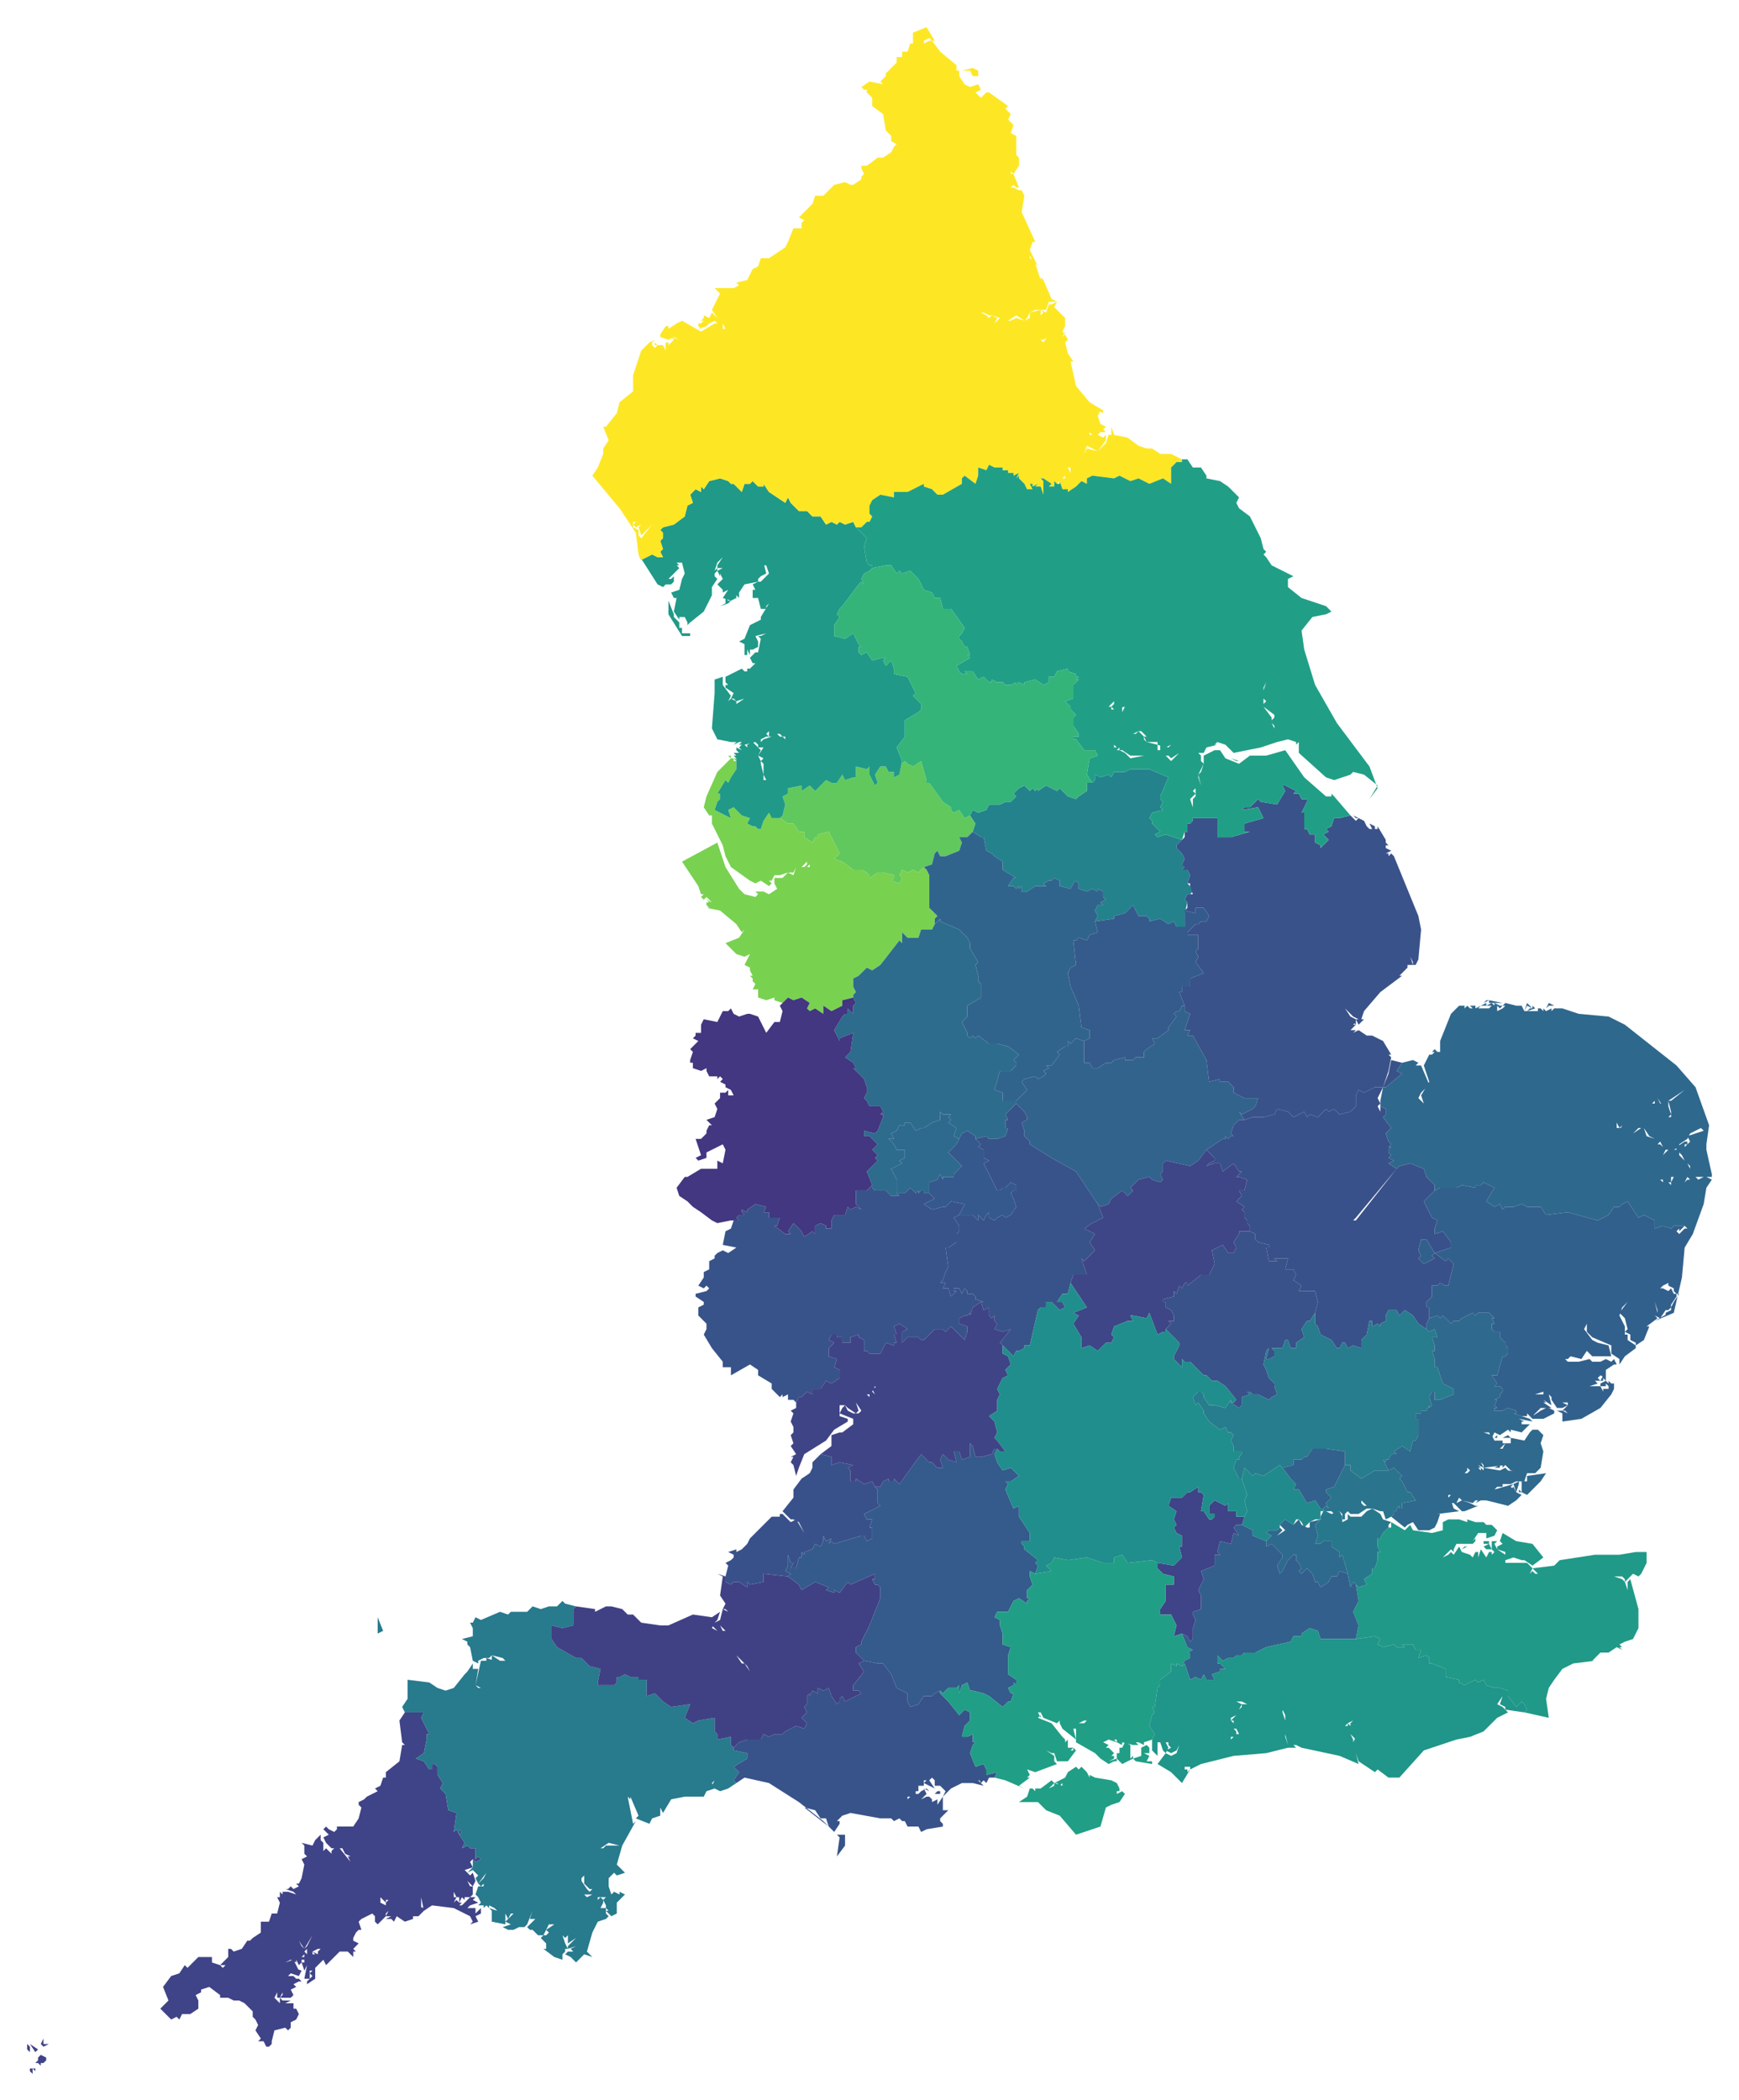 <svg width="640" height="772.61" viewBox="0 0 640 772.61" xmlns="http://www.w3.org/2000/svg" preserveAspectRatio="xMinYMin meet" overflow="visible" data="1st dose 60-64">
	<style>
	#layer-0 path {fill-opacity:1;shape-rendering:crispedges;}
	</style>
	<g id="layer-0">
		<path d="M 333 280L 332 281 332 280 331 285 329 286 329 284 327 284 326 282 324 282 322 285 323 288 322 289 320 285 320 282 319 283 315 282 315 283 315 286 314 286 311 287 310 285 308 288 306 288 304 287 300 291 298 289 295 291 295 289 290 290 290 292 288 293 289 296 288 300 287 301 290 303 292 303 294 306 296 306 296 308 299 310 300 308 301 308 301 307 305 306 306 308 309 314 307 316 310 317 314 320 317 320 319 321 320 322 320 323 323 321 325 321 329 322 329 323 328 324 331 325 332 323 331 322 332 320 334 321 336 320 338 321 340 319 341 320 340 319 343 318 344 314 345 313 346 315 348 315 353 313 354 310 353 308 356 308 358 306 359 303 357 300 355 301 353 298 351 299 350 298 350 297 347 295 342 288 341 288 341 287 339 280 336 282 334 281 333 280" fill="rgb(97,200,94)" data-1st-dose-60-64="145420" data-stp20nm="Greater Manchester Health and Social Care Partnership"></path>
		<path d="M 270 280L 270 279 270 279 269 279 269 278 268 278 269 279 264 284 260 293 259 297 261 300 261 300 262 300 262 300 262 303 264 307 266 311 267 315 269 319 276 324 278 325 280 324 283 326 284 325 283 324 284 324 285 322 285 322 287 322 290 321 292 321 293 319 295 319 297 317 297 319 297 319 298 318 299 318 298 318 298 319 297 319 297 319 297 319 297 319 297 318 296 319 293 319 292 322 290 321 288 323 285 323 285 325 286 327 283 329 281 328 278 328 279 329 278 330 278 330 274 329 275 330 272 327 267 319 264 310 251 317 253 320 257 326 257 326 258 327 259 328 260 329 259 328 257 326 257 326 258 329 258 329 258 329 259 329 258 330 259 331 260 330 260 330 262 332 260 331 261 332 260 332 260 333 259 332 261 334 260 334 265 335 271 340 273 343 274 342 274 343 275 343 274 343 274 343 274 342 272 345 267 347 271 351 274 352 276 351 274 355 276 356 276 357 277 359 276 359 277 360 277 361 278 362 277 364 279 364 279 367 282 368 285 367 285 368 288 369 290 367 292 368 295 367 298 369 297 371 298 372 300 371 303 373 303 370 306 372 310 370 310 368 314 367 314 366 315 365 314 363 314 360 316 359 319 356 321 357 324 355 324 355 331 346 332 347 332 343 334 345 338 345 339 342 343 342 344 340 344 338 345 337 342 334 342 322 341 320 340 319 338 321 336 320 334 321 332 320 331 322 332 323 331 325 328 324 329 323 329 322 325 321 323 321 320 323 320 322 319 321 317 320 314 320 310 317 307 316 309 314 306 308 305 306 301 307 301 308 300 308 299 310 296 308 296 306 294 306 292 303 290 303 287 301 284 301 283 299 281 302 280 305 279 305 278 304 277 304 275 303 276 301 273 300 270 297 268 298 269 301 269 301 267 300 263 298 264 295 265 294 265 292 264 292 267 287 268 288 269 286 271 283 271 280 271 280 271 279 270 279 271 280 270 280M 270 278L 270 278 271 279 270 278" fill="rgb(121,209,80)" data-1st-dose-60-64="153791" data-stp20nm="Cheshire and Merseyside"></path>
		<path d="M 420 285L 420 283 416 283 414 284 410 284 409 286 408 285 405 286 403 285 403 287 402 288 402 288 400 288 400 291 397 293 396 294 393 293 390 290 389 291 385 289 382 291 382 290 381 291 380 290 379 291 377 289 375 290 374 291 373 292 374 293 372 295 370 295 368 296 364 296 363 298 360 299 358 298 357 300 359 303 358 306 361 308 362 308 363 313 365 314 366 315 369 317 369 320 374 323 373 323 371 326 373 326 374 327 375 326 375 327 376 326 376 328 378 328 381 326 384 326 385 326 384 325 386 324 387 324 388 323 390 324 390 326 394 327 395 325 396 324 397 325 397 327 400 328 402 327 404 328 404 327 406 328 406 330 407 331 405 332 406 333 404 333 403 335 404 337 403 339 410 338 410 337 414 336 417 333 419 337 422 337 423 338 423 339 427 338 430 340 432 339 433 341 436 341 436 342 436 336 437 332 436 331 437 329 437 329 438 329 438 329 439 328 438 326 437 325 438 322 437 320 435 320 435 320 436 319 436 318 435 318 436 316 435 314 433 312 433 311 435 309 429 307 426 308 425 307 427 306 424 303 424 302 423 301 424 299 428 298 427 297 428 295 427 294 427 293 430 286 423 283 420 283 420 285 420 288 420 288 417 290 413 291 413 292 413 294 412 296 413 294 413 293 413 291 413 291 413 291 417 290 420 288 420 285M 436 318L 436 318 436 319 436 318" fill="rgb(36,130,141)" data-1st-dose-60-64="85791" data-stp20nm="South Yorkshire and Bassetlaw"></path>
		<path d="M 356 345L 353 342 346 339 346 338 344 340 343 342 339 342 338 345 334 345 332 343 332 347 331 346 324 355 324 355 321 357 319 356 316 359 314 360 314 363 315 365 314 366 314 367 315 369 314 370 314 373 312 371 312 373 311 373 310 374 307 379 309 383 309 382 314 380 313 387 311 389 314 391 315 393 314 393 318 397 319 400 319 401 319 402 318 404 319 405 320 407 324 407 325 409 324 410 325 410 325 411 323 416 322 417 318 416 318 418 320 418 323 421 321 423 323 425 322 426 323 427 321 429 319 431 321 436 321 437 322 438 326 438 328 440 331 440 330 439 330 436 330 434 328 430 332 428 331 427 333 426 333 423 330 423 329 421 327 419 329 419 328 417 330 416 331 414 333 414 333 413 335 413 337 416 339 415 341 415 340 415 343 413 346 412 346 409 347 410 348 410 350 410 349 411 350 412 349 413 352 415 351 418 353 419 354 417 356 416 359 418 359 419 363 418 364 419 367 419 370 418 371 415 370 415 370 412 371 412 370 410 374 406 374 405 369 405 369 402 366 401 368 394 373 394 372 394 374 392 374 391 373 390 375 388 371 385 367 384 366 384 366 384 364 384 360 381 359 382 358 381 357 382 356 381 356 380 354 376 356 374 356 370 361 367 361 362 360 361 360 359 359 355 360 354 357 349 357 347 356 345" fill="rgb(45,108,141)" data-1st-dose-60-64="68574" data-stp20nm="Staffordshire and Stoke on Trent"></path>
		<path d="M 314 370L 315 369 314 367 310 368 310 370 306 372 303 370 303 373 300 371 298 372 297 371 298 369 295 367 292 368 290 367 288 369 287 370 288 372 287 376 285 376 282 380 279 374 276 373 275 373 272 374 270 373 269 371 268 372 266 372 264 376 259 375 258 377 258 380 256 380 256 381 255 382 257 383 254 386 255 387 254 390 254 391 255 391 255 393 258 394 260 393 260 394 261 396 263 396 263 396 264 396 264 397 265 396 266 397 265 398 267 399 267 400 269 401 270 403 268 403 268 401 267 402 265 402 265 404 263 406 264 408 263 411 260 412 262 414 261 414 260 416 260 417 258 419 256 419 258 425 256 426 257 427 260 426 260 424 266 421 267 423 266 428 264 427 264 430 258 430 253 433 252 433 249 437 250 440 253 442 255 444 258 446 262 449 264 450 269 449 270 449 272 449 271 448 272 447 274 447 273 446 273 445 275 446 275 445 278 443 282 444 281 446 283 446 283 448 287 448 286 451 285 451 289 454 291 454 290 453 292 450 295 453 296 455 299 453 300 454 300 451 302 450 304 451 304 452 306 452 306 449 307 447 311 447 312 444 313 445 315 444 317 445 315 443 315 438 319 438 321 436 319 431 321 429 323 427 322 426 323 425 321 423 323 421 320 418 318 418 318 416 322 417 323 416 325 411 325 410 324 410 325 409 324 407 320 407 319 405 318 404 319 402 319 401 319 400 318 397 314 393 315 393 314 391 311 389 313 387 314 380 309 382 309 383 307 379 310 374 311 373 312 373 312 371 314 373 314 370" fill="rgb(66,55,128)" data-1st-dose-60-64="31641" data-stp20nm="Shropshire and Telford and Wrekin"></path>
		<path d="M 358 306L 356 308 353 308 354 310 353 313 348 315 346 315 345 313 344 314 343 318 340 319 341 320 342 322 342 334 345 337 344 338 344 340 346 338 346 339 353 342 356 345 357 347 357 349 360 354 359 355 360 359 360 361 361 362 361 367 356 370 356 374 354 376 356 380 356 381 357 382 358 381 359 382 360 381 364 384 366 384 366 384 367 384 371 385 375 388 373 390 374 391 374 392 372 394 373 394 368 394 366 401 369 402 369 405 374 405 377 402 378 401 376 398 377 397 381 396 382 397 384 396 385 395 384 394 386 393 385 392 387 392 390 388 389 387 392 385 393 385 393 383 394 384 396 382 399 383 401 382 401 380 401 379 398 378 397 370 394 363 393 358 394 356 396 355 395 346 396 346 397 345 400 346 401 344 404 343 403 339 404 337 403 335 404 333 406 333 405 332 407 331 406 330 406 328 404 327 404 328 402 327 400 328 397 327 397 325 396 324 395 325 394 327 390 326 390 324 388 323 387 324 386 324 384 325 385 326 384 326 381 326 378 328 376 328 376 326 375 327 375 326 374 327 373 326 371 326 373 323 374 323 369 320 369 317 366 315 365 314 363 313 362 308 361 308 358 306" fill="rgb(49,100,141)" data-1st-dose-60-64="62238" data-stp20nm="Joined Up Care Derbyshire"></path>
		<path d="M 520 354L 520 355 520 354 520 355 521 355 522 353 523 342 522 337 513 315 512 314 511 314 512 314 511 315 511 314 512 314 510 314 512 313 510 312 510 311 511 311 510 310 510 309 507 304 507 305 506 305 506 304 504 303 505 305 504 304 505 305 504 305 504 305 503 304 503 304 503 304 502 304 503 304 502 302 502 301 502 302 498 300 499 301 500 301 500 302 500 301 499 302 499 301 499 302 497 300 493 301 492 301 491 301 490 304 488 305 489 306 487 307 489 309 486 312 486 311 484 310 484 307 482 307 481 305 480 305 480 302 480 299 479 299 481 295 481 294 479 294 478 292 476 292 477 291 473 289 472 289 473 291 470 296 464 295 463 294 460 297 458 297 457 298 463 297 464 299 465 301 458 303 458 306 460 306 453 308 448 308 448 301 439 301 439 302 438 303 437 303 437 306 436 306 436 308 433 311 433 312 435 314 436 316 435 318 436 319 435 320 435 320 436 320 437 320 438 322 437 325 438 325 438 326 438 326 439 329 438 329 437 329 436 331 437 332 437 334 437 334 436 335 440 336 440 334 443 334 445 337 444 339 442 339 441 340 440 340 437 343 437 344 441 344 441 349 440 350 441 352 440 354 443 358 438 360 438 363 435 363 435 365 434 365 436 370 436 372 438 373 436 379 438 379 437 381 439 381 444 390 445 398 449 397 449 398 452 398 454 400 454 402 458 404 463 404 462 407 461 408 457 410 456 409 458 412 461 411 465 411 469 410 470 408 474 409 476 411 480 409 481 411 482 410 485 411 488 408 489 409 491 408 493 410 497 409 499 407 499 403 500 401 502 402 506 400 509 400 511 394 512 389 511 388 512 388 509 383 507 382 506 383 507 382 505 381 503 381 500 379 498 380 499 379 498 379 497 380 489 385 485 392 489 385 497 380 498 379 498 379 497 379 499 377 498 377 499 376 498 376 499 377 499 375 500 377 502 375 499 375 497 374 495 371 494 371 493 369 494 371 495 371 498 374 500 375 501 375 502 372 508 365 516 359 515 359 517 357 516 357 517 357 518 356 517 356 517 356 517 356 517 356 517 356 518 356 517 355 518 356 518 355 518 355 519 355 518 355 520 355 520 355 519 352 520 354 520 354M 516 395L 514 394 516 391 512 390 511 395 509 400 510 400 516 395" fill="rgb(57,82,138)" data-1st-dose-60-64="49365" data-stp20nm="Lincolnshire"></path>
		<path d="M 436 335L 436 341 435 344 436 344 435 344 436 342 436 341 433 341 432 339 430 340 427 338 423 339 423 338 422 337 419 337 417 333 414 336 410 337 410 338 403 339 404 343 401 344 400 346 397 345 396 346 395 346 396 355 394 356 393 358 394 363 397 370 398 378 401 379 401 380 401 382 399 383 399 389 399 391 401 391 402 393 404 393 407 391 409 391 410 390 414 389 414 390 417 390 418 389 421 389 421 387 422 386 425 384 424 382 426 382 430 379 430 378 433 374 432 373 433 372 434 372 435 370 436 370 434 365 435 365 435 363 438 363 438 360 443 358 440 354 441 352 440 350 441 349 441 344 437 344 437 343 440 340 441 340 442 339 444 339 445 337 443 334 440 334 440 336 436 335" fill="rgb(53,91,140)" data-1st-dose-60-64="55596" data-stp20nm="Nottingham and Nottinghamshire Health and Care"></path>
		<path d="M 436 372L 436 370 435 370 434 372 433 372 432 373 433 374 430 378 430 379 426 382 424 382 425 384 422 386 421 387 421 389 418 389 417 390 414 390 414 389 410 390 409 391 407 391 404 393 402 393 401 391 399 391 399 389 399 383 396 382 394 384 393 383 393 385 392 385 389 387 390 388 387 392 385 392 386 393 384 394 385 395 384 396 382 397 381 396 377 397 376 398 378 401 377 402 374 405 374 406 377 409 378 411 378 412 376 413 377 416 377 418 379 420 379 421 387 426 396 431 404 443 405 444 408 443 409 441 413 438 415 440 417 438 416 437 419 434 423 433 424 434 427 435 428 434 427 432 428 431 428 428 429 427 438 429 441 427 444 423 450 419 451 419 451 418 452 419 453 418 454 418 453 417 454 414 456 412 458 412 456 409 457 410 461 408 462 407 463 404 458 404 454 402 454 400 452 398 449 398 449 397 445 398 444 390 439 381 437 381 438 379 436 379 438 373 436 372" fill="rgb(49,99,141)" data-1st-dose-60-64="61435" data-stp20nm="Leicester, Leicestershire and Rutland"></path>
		<path d="M 346 409L 346 412 343 413 340 415 341 415 339 415 337 416 335 413 333 413 333 414 331 414 330 416 328 417 329 419 327 419 329 421 330 423 333 423 333 426 331 427 332 428 328 430 330 434 330 436 330 439 333 439 335 437 337 439 338 438 338 439 339 438 340 438 340 439 342 439 342 435 345 434 346 432 347 434 347 433 351 433 351 432 354 429 349 424 352 421 353 419 351 418 352 415 349 413 350 412 349 411 350 410 348 410 347 410 346 409" fill="rgb(46,106,141)" data-1st-dose-60-64="66960" data-stp20nm="The Black Country and West Birmingham"></path>
		<path d="M 353 419L 352 421 349 424 354 429 351 432 351 433 347 433 347 434 346 432 345 434 342 435 342 439 344 441 340 443 343 445 347 444 348 444 350 442 355 443 353 447 358 447 360 449 360 447 362 449 363 447 364 446 364 448 366 449 367 448 369 447 370 448 372 447 374 444 373 441 372 439 373 438 374 438 374 436 372 435 370 437 369 437 368 438 367 438 362 428 364 427 362 426 362 423 360 422 361 421 359 419 359 418 356 416 354 417 353 419" fill="rgb(53,89,140)" data-1st-dose-60-64="54654" data-stp20nm="Birmingham and Solihull"></path>
		<path d="M 377 418L 377 416 376 413 378 412 378 411 377 409 374 406 370 410 371 412 370 412 370 415 371 415 370 418 367 419 364 419 363 418 359 419 361 421 360 422 362 423 362 426 364 427 362 428 367 438 368 438 369 437 370 437 372 435 374 436 374 438 373 438 372 439 373 441 374 444 372 447 370 448 369 447 367 448 366 449 364 448 364 446 363 447 362 449 360 447 360 449 358 447 353 447 351 448 353 451 353 453 352 454 352 457 349 459 348 459 349 466 348 468 347 471 346 472 348 472 347 474 349 474 350 477 352 475 351 475 351 474 353 474 354 476 355 474 356 475 356 476 358 476 359 477 359 478 362 479 361 479 362 482 364 481 364 484 365 485 366 484 366 486 367 487 366 489 369 490 372 489 372 489 368 494 369 495 373 499 374 497 374 497 375 497 377 496 377 495 379 495 382 482 383 481 385 481 385 479 387 479 390 482 392 481 391 479 389 479 391 476 393 476 394 472 395 469 400 469 398 463 399 464 402 461 403 460 401 457 403 454 399 452 402 450 406 448 404 443 396 431 387 426 379 421 379 420 377 418" fill="rgb(56,83,138)" data-1st-dose-60-64="50437" data-stp20nm="Coventry and Warwickshire"></path>
		<path d="M 321 436L 319 438 315 438 315 443 317 445 315 444 313 445 312 444 311 447 307 447 306 449 306 452 304 452 304 451 302 450 300 451 300 454 299 453 296 455 295 453 292 450 290 453 291 454 289 454 285 451 286 451 287 448 283 448 283 446 281 446 282 444 278 443 275 445 275 446 273 445 273 446 274 447 272 447 271 448 272 449 270 449 269 452 267 453 266 458 271 459 268 461 266 460 264 461 263 462 263 463 261 464 261 467 259 468 259 470 257 473 259 474 260 473 261 474 260 475 256 476 256 477 259 479 259 480 257 481 257 484 260 487 260 489 259 491 262 496 266 501 266 503 269 503 269 506 276 502 279 504 277 505 279 504 279 506 284 509 284 511 287 514 288 513 288 514 290 513 290 515 292 515 293 516 294 514 295 514 297 512 299 513 299 511 302 511 304 508 306 509 309 507 309 504 307 503 308 500 305 499 305 498 305 496 307 494 305 493 306 491 308 491 308 492 310 492 310 494 311 494 313 494 313 492 316 491 316 492 318 493 318 497 319 497 320 498 324 498 326 494 329 495 329 494 330 494 329 491 330 491 329 488 331 487 334 489 332 490 332 493 332 494 334 492 337 492 338 492 339 493 340 493 344 489 347 489 348 490 350 488 355 493 356 490 356 488 353 487 353 485 355 484 356 484 357 483 357 484 358 481 361 479 362 479 359 478 359 477 358 476 356 476 356 475 355 474 354 476 353 474 351 474 351 475 352 475 350 477 349 474 347 474 348 472 346 472 347 471 348 468 349 466 348 459 349 459 352 457 352 454 353 453 353 451 351 448 353 447 355 443 350 442 348 444 347 444 343 445 340 443 344 441 342 439 340 439 340 438 339 438 338 439 338 438 337 439 335 437 333 439 330 439 331 440 328 440 326 438 322 438 321 437 321 436" fill="rgb(56,83,138)" data-1st-dose-60-64="50260" data-stp20nm="Herefordshire and Worcestershire"></path>
		<path d="M 460 453L 460 451 459 450 459 449 458 448 458 446 457 445 458 444 455 442 457 440 456 438 458 438 459 434 456 433 456 433 455 433 457 431 456 431 454 428 450 431 449 428 447 428 444 429 445 428 447 427 447 426 445 424 444 423 441 427 438 429 429 427 428 428 428 431 427 432 428 434 427 435 424 434 423 433 419 434 416 437 417 438 415 440 413 438 409 441 408 443 405 444 404 443 406 448 402 450 399 452 403 454 401 457 403 460 402 461 399 464 398 463 400 469 395 469 394 472 400 481 395 483 395 483 397 484 395 487 398 492 398 496 401 495 404 497 407 494 409 494 410 492 409 491 410 488 415 486 417 486 416 484 417 484 422 485 423 483 426 491 428 490 429 490 429 489 431 487 430 486 432 486 432 484 431 482 429 481 429 479 428 479 428 478 432 477 432 475 433 476 434 473 435 474 436 472 437 472 437 473 442 469 445 469 447 465 446 460 450 458 452 461 454 461 455 459 454 457 456 454 456 453 460 453" fill="rgb(62,70,135)" data-1st-dose-60-64="40973" data-stp20nm="Northamptonshire"></path>
		<path d="M 507 407L 508 406 507 404 509 400 506 400 502 402 500 401 499 403 499 407 497 409 493 410 491 408 489 409 488 408 485 411 482 410 481 411 480 409 476 411 474 409 470 408 469 410 465 411 461 411 458 412 456 412 454 414 453 417 454 418 453 418 452 419 451 418 451 419 450 419 444 423 445 424 447 426 447 427 445 428 444 429 447 428 449 428 450 431 454 428 456 431 457 431 455 433 456 433 456 433 459 434 458 438 456 438 457 440 455 442 458 444 457 445 458 446 458 448 459 449 459 450 460 451 460 453 462 454 462 456 463 457 467 458 467 459 466 459 467 464 470 464 469 463 470 463 474 463 473 467 476 467 477 469 476 471 479 473 478 475 484 475 485 479 484 483 484 485 484 487 485 488 486 491 490 493 492 496 493 496 494 494 495 494 496 496 498 495 501 496 501 493 503 491 504 486 505 486 505 488 507 487 508 488 508 487 510 486 510 484 511 482 514 482 515 484 517 482 517 482 520 484 522 487 525 489 525 487 526 485 526 481 525 481 525 479 527 477 527 473 529 473 530 472 532 473 533 473 535 465 533 463 532 464 528 461 527 462 528 463 524 465 522 463 523 462 522 460 523 456 525 456 528 461 534 459 534 457 531 453 528 454 528 452 529 449 527 448 524 442 528 438 528 436 525 433 524 430 519 428 515 429 514 430 499 449 498 449 496 451 498 449 499 448 514 430 511 428 513 427 511 426 512 425 511 424 512 424 511 424 511 423 512 422 511 422 512 421 511 420 510 417 512 415 509 411 510 410 510 408 508 407 508 409 508 409 505 412 501 416 500 417 486 420 500 417 503 414 507 410 508 409 507 407" fill="rgb(57,81,138)" data-1st-dose-60-64="48660" data-stp20nm="Cambridgeshire and Peterborough"></path>
		<path d="M 569 372L 568 372 567 371 567 372 567 371 566 371 566 372 564 372 562 372 562 372 561 372 560 370 558 370 557 370 558 370 558 370 554 369 553 370 554 370 553 371 551 372 551 371 551 370 552 371 553 370 552 371 553 370 552 370 550 370 549 369 547 370 549 370 548 371 545 371 544 371 545 370 547 370 547 369 543 371 543 370 541 370 542 371 541 371 540 370 540 371 540 370 539 371 539 370 537 370 534 373 530 383 530 387 529 387 528 386 528 387 528 386 527 387 528 387 527 388 527 388 527 388 526 388 526 389 526 388 524 392 526 398 523 403 524 406 523 409 523 416 514 430 515 429 519 428 524 430 525 433 528 436 528 438 530 437 536 437 538 436 543 437 543 436 545 436 546 435 548 436 550 437 547 442 550 444 552 443 553 445 554 444 557 444 560 443 562 444 567 444 569 447 577 446 588 449 592 447 594 444 596 444 597 443 599 442 603 448 605 447 609 449 609 452 612 451 615 452 615 452 616 451 620 451 620 451 620 451 621 452 621 452 621 452 621 452 621 452 622 453 623 454 627 443 628 437 630 434 628 433 627 433 625 434 624 433 624 431 622 434 622 434 621 434 620 435 620 435 619 435 618 434 617 433 616 433 616 433 615 435 615 436 614 435 612 434 612 435 611 435 610 435 608 434 610 435 611 435 612 435 611 434 612 434 613 435 614 435 615 435 615 433 616 433 617 433 618 434 619 435 620 435 620 435 621 433 622 434 622 434 624 431 623 430 622 430 621 428 616 423 614 423 613 424 612 425 611 425 609 425 612 425 613 423 613 423 613 423 612 422 612 422 611 421 610 421 609 419 606 418 605 415 604 415 601 417 601 417 600 414 597 414 596 416 597 415 596 415 595 415 595 413 594 413 595 413 596 415 596 415 597 414 600 414 601 417 603 415 605 415 607 418 609 419 610 421 611 420 612 422 612 422 613 423 613 423 613 423 614 423 614 423 616 423 616 423 618 422 618 421 621 419 622 417 626 415 627 416 627 414 625 415 624 414 619 413 619 413 618 414 618 414 617 413 615 413 615 413 615 411 614 411 615 410 614 407 613 407 612 407 612 406 611 406 611 408 611 406 610 406 609 406 609 406 608 406 607 404 606 405 605 406 604 405 604 404 604 405 605 406 606 405 607 404 608 406 609 405 609 406 610 406 611 406 610 404 611 401 610 404 612 407 614 407 614 406 614 405 614 405 614 405 613 404 614 405 614 405 614 405 620 401 615 405 614 405 614 405 614 405 615 409 615 411 615 411 615 411 615 413 615 413 617 413 618 414 619 414 619 413 624 414 625 415 627 414 627 414 627 416 627 416 628 421 629 414 624 400 617 392 598 377 592 374 581 373 572 370 572 370 570 369 570 369 569 371 570 370 570 370 572 370 575 371 575 373 575 371 573 371 573 372 571 372 571 371 569 372M 524 406L 522 404 523 402 526 399 523 392 521 392 522 391 520 390 516 391 514 394 516 395 510 400 509 400 508 405 508 407 510 408 510 410 509 411 512 415 510 417 511 420 512 421 511 422 512 422 511 423 511 424 512 424 511 424 512 425 511 426 513 427 511 428 514 430 523 416 523 409 524 406 524 406M 621 421L 621 421 620 422 618 424 619 425 619 425 620 427 621 428 622 429 622 430 623 430 624 431 624 433 630 433 630 434 630 432 628 423 628 421 627 416 621 418 622 420 621 421M 621 421L 621 420 621 419 621 420 620 420 620 420 617 422 617 423 617 423 616 423 619 426 618 425 618 424 620 422 620 421 621 421M 548 368L 548 368 547 368 546 369 548 368 548 369 549 369 550 369 551 369 553 369 548 368M 562 372L 565 371 564 370 564 371 563 371 562 371 563 371 562 372M 564 371L 562 369 561 372 562 370 564 371M 573 372L 573 371 572 371 571 372 573 372 573 372M 552 370L 550 369 550 370 552 370M 568 372L 569 372 568 371 568 372" fill="rgb(47,104,141)" data-1st-dose-60-64="65200" data-stp20nm="Norfolk and Waveney Health and Care Partnership"></path>
		<path d="M 550 437L 548 436 546 435 545 436 543 436 543 437 538 436 536 437 530 437 528 438 524 442 527 448 529 449 528 452 528 454 531 453 534 457 534 459 528 461 525 456 523 456 522 460 523 462 522 463 524 465 528 463 527 462 528 461 532 464 533 463 535 465 533 473 532 473 530 472 529 473 527 473 527 477 525 479 525 481 526 481 526 485 529 484 530 485 531 484 534 487 535 486 537 486 538 485 542 483 543 484 544 483 548 483 550 485 549 485 550 487 549 487 549 489 550 490 552 490 552 492 554 494 554 495 555 496 555 497 555 498 554 499 553 499 551 506 549 506 551 509 550 510 552 510 553 511 553 512 552 513 552 514 550 515 551 515 550 517 551 518 550 518 550 519 553 519 555 518 558 519 558 520 557 520 560 521 559 520 560 521 561 521 562 521 562 520 564 522 565 519 565 519 564 521 566 519 567 518 565 518 571 518 568 516 569 516 568 515 571 517 570 513 568 512 568 513 565 513 568 512 568 512 568 512 565 507 568 512 570 513 571 514 573 515 571 514 571 515 573 518 575 518 577 517 575 516 577 516 577 517 576 518 575 519 576 519 577 520 575 519 573 519 575 520 575 522 574 520 575 522 575 523 582 522 589 518 593 513 594 511 594 509 592 509 592 511 592 512 592 511 591 511 591 512 591 511 590 511 590 512 589 510 588 510 589 509 588 510 585 510 588 509 587 508 588 508 589 508 588 507 589 506 591 507 591 504 594 502 595 502 594 500 593 501 591 500 589 501 589 501 586 501 585 500 581 501 577 501 576 500 577 500 576 499 577 500 578 499 582 500 584 497 586 499 593 499 592 495 588 494 586 493 583 489 584 487 582 486 584 487 584 490 586 492 593 495 593 498 596 500 596 502 598 499 602 496 602 495 599 493 599 491 598 491 598 488 598 489 598 488 596 484 594 484 596 484 597 481 599 479 596 483 598 485 599 489 598 490 600 491 600 493 602 494 602 495 605 493 607 488 606 488 610 485 609 484 610 483 610 483 609 479 610 482 610 482 610 483 609 484 611 485 611 485 611 485 613 482 614 482 615 481 615 480 617 477 617 476 617 476 616 476 615 474 614 475 612 474 611 474 610 473 610 473 610 473 611 474 611 473 610 473 610 473 611 473 611 474 612 473 614 472 614 473 616 474 616 475 616 475 617 476 618 476 616 479 616 479 615 481 615 482 613 483 613 484 616 482 609 486 607 488 609 486 616 483 619 470 620 459 623 454 623 454 623 454 623 453 621 452 620 452 618 454 617 453 615 452 615 452 612 451 609 452 609 449 605 447 603 448 599 442 597 443 596 444 594 444 592 447 588 449 577 446 569 447 567 444 562 444 560 443 557 444 554 444 553 445 552 443 550 444 547 442 550 437M 568 522L 572 520 572 519 570 518 569 518 567 519 564 521 564 522 568 522M 620 451L 616 451 615 452 615 452 617 453 618 452 618 453 620 451M 591 510L 591 509 592 509 591 508 589 509 589 510 591 510 591 510M 591 507L 590 506 590 506 589 508 590 508 590 507 591 508 591 507M 593 509L 592 508 592 509 593 509M 592 509L 591 509 592 510 592 509" fill="rgb(50,96,141)" data-1st-dose-60-64="59490" data-stp20nm="Suffolk and North East Essex"></path>
		<path d="M 466 459L 467 459 467 458 463 457 462 456 462 454 460 453 456 453 456 454 454 457 455 459 454 461 452 461 450 458 446 460 447 465 445 469 442 469 437 473 437 472 436 472 435 474 434 473 433 476 432 475 432 477 428 478 428 479 429 479 429 481 431 482 432 484 432 486 430 486 431 487 429 489 434 494 434 495 432 499 432 500 435 503 435 500 436 501 438 501 442 505 443 506 444 506 446 508 448 508 451 510 455 515 454 516 453 516 456 518 457 517 457 516 457 514 460 513 459 512 460 512 461 513 463 513 467 515 468 514 470 513 469 510 469 509 467 507 466 504 465 502 466 497 467 496 466 500 467 500 469 499 469 497 468 496 472 496 473 493 474 493 475 496 477 496 477 494 480 492 479 489 481 486 482 486 484 483 485 479 484 475 478 475 479 473 476 471 477 469 476 467 473 467 474 463 470 463 469 463 470 464 467 464 466 459" fill="rgb(57,82,138)" data-1st-dose-60-64="49552" data-stp20nm="Bedfordshire, Luton and Milton Keynes"></path>
		<path d="M 517 482L 517 482 515 484 514 482 511 482 510 484 510 486 508 487 508 488 507 487 505 488 505 486 504 486 503 491 501 493 501 496 498 495 496 496 495 494 494 494 493 496 492 496 490 493 486 491 485 488 484 487 484 485 484 483 482 486 481 486 479 489 480 492 477 494 477 496 475 496 474 493 473 493 472 496 468 496 469 497 469 499 467 500 466 500 467 496 466 497 465 502 466 504 467 507 469 509 469 510 470 513 468 514 467 515 463 513 461 513 460 512 459 512 460 513 457 514 457 516 457 517 456 518 453 516 453 515 451 518 447 517 445 517 443 514 443 513 442 512 441 512 439 514 440 517 441 516 443 519 443 520 445 523 449 526 451 525 452 527 453 527 454 528 453 530 454 532 454 534 457 534 457 535 456 536 456 537 455 537 454 540 456 544 457 544 458 540 461 543 462 542 465 543 471 539 472 540 476 539 476 537 479 537 480 536 481 536 483 533 488 533 495 534 495 539 497 539 497 541 501 544 506 541 511 541 509 537 510 538 510 537 511 537 512 535 514 535 513 534 516 532 519 534 520 530 521 530 522 528 522 522 521 522 521 520 523 520 523 519 525 519 526 517 526 518 527 517 526 514 527 512 528 512 528 515 530 515 535 513 535 511 531 509 529 503 528 503 528 500 527 497 528 497 528 495 527 492 529 492 528 489 526 490 525 489 522 487 520 484 517 482" fill="rgb(39,124,141)" data-1st-dose-60-64="81036" data-stp20nm="Hertfordshire and West Essex"></path>
		<path d="M 548 483L 544 483 543 484 542 483 538 485 537 486 535 486 534 487 531 484 530 485 529 484 526 485 525 487 525 489 526 490 528 489 529 492 527 492 528 495 528 497 527 497 528 500 528 503 529 503 531 509 535 511 535 513 530 515 528 515 528 512 527 512 526 514 527 517 526 518 526 517 525 519 523 519 523 520 521 520 521 522 522 522 522 528 521 530 520 530 519 534 516 532 513 534 514 535 512 535 511 537 510 537 510 538 509 537 511 541 513 540 515 542 516 543 515 544 516 545 518 549 519 549 521 552 516 553 516 555 515 555 515 554 514 555 514 556 513 556 513 557 512 558 517 562 518 561 520 560 522 563 526 563 528 562 529 560 530 557 529 557 528 555 529 557 537 556 535 555 534 552 534 552 534 551 533 551 533 551 533 550 534 550 533 550 534 550 534 551 534 552 534 552 534 553 535 553 536 553 537 551 538 552 542 553 543 552 547 552 555 554 558 552 560 550 558 549 557 547 556 548 557 548 557 548 557 549 557 548 557 548 556 549 557 548 556 547 557 546 550 548 551 547 553 547 553 546 556 546 558 545 556 543 555 543 556 543 558 545 561 545 562 542 555 541 555 542 555 541 554 540 552 541 546 540 546 541 545 540 545 541 544 540 542 541 541 541 540 542 539 542 539 543 539 542 539 542 538 542 538 542 538 542 539 542 539 542 539 542 539 542 540 541 540 540 541 541 542 541 542 540 541 540 541 538 541 540 542 540 542 541 544 540 545 540 545 540 544 539 546 540 545 538 546 539 546 540 554 539 556 541 559 542 565 542 567 540 568 534 567 531 568 528 566 526 564 526 563 527 561 530 556 529 556 531 554 531 555 534 554 531 553 533 552 533 554 531 553 531 553 530 550 530 549 528 546 527 548 527 549 529 550 527 552 528 555 526 556 527 556 526 560 527 561 526 560 526 561 526 563 524 561 524 560 524 561 524 560 524 560 523 561 523 559 522 564 523 563 522 560 521 557 520 558 520 558 519 555 518 553 519 550 519 550 518 551 518 550 517 551 515 550 515 552 514 552 513 553 512 553 511 552 510 550 510 551 509 549 506 551 506 553 499 554 499 555 498 555 497 555 496 554 495 554 494 552 492 552 490 550 490 549 489 549 487 550 487 549 485 550 485 548 483M 567 545L 569 542 562 543 562 545 560 545 560 547 561 548 560 547 560 549 562 550 567 545M 544 554L 543 554 541 553 541 553 541 553 538 552 538 552 536 553 535 553 538 556 539 556 544 554 543 555 544 554M 559 546L 559 545 557 546 558 549 559 546M 556 529L 555 528 553 529 555 529 556 529M 551 529L 551 528 550 529 551 529M 552 539L 553 539 552 539 550 540 552 540 552 539M 545 552L 544 552 543 553 542 553 543 553 545 552M 559 548L 559 549 560 549 559 548M 534 550L 533 551 533 551 534 551 534 550M 554 539L 554 539 553 539 553 539 553 540 554 539" fill="rgb(47,105,141)" data-1st-dose-60-64="66383" data-stp20nm="Mid and South Essex"></path>
		<path d="M 472 540L 471 539 465 543 462 542 461 543 458 540 457 544 459 550 458 552 459 556 458 558 457 561 461 563 461 565 466 567 468 565 466 564 467 563 470 563 471 562 471 561 473 559 476 561 477 559 478 559 479 560 480 562 481 561 481 561 481 561 482 560 484 559 486 559 486 556 487 556 487 555 486 555 484 552 481 553 478 548 476 548 477 546 475 544 472 540" fill="rgb(33,138,140)" data-1st-dose-60-64="92031" data-stp20nm="North West London Health and Care Partnership"></path>
		<path d="M 483 533L 481 536 480 536 479 537 476 537 476 539 472 540 475 544 477 546 476 548 478 548 481 553 484 552 486 555 487 555 488 554 489 555 488 553 490 551 488 549 488 548 491 547 495 539 495 534 488 533 483 533" fill="rgb(50,97,141)" data-1st-dose-60-64="60104" data-stp20nm="North London Partners in Health and Care"></path>
		<path d="M 497 541L 497 539 495 539 491 547 488 548 488 549 490 551 488 553 489 555 488 554 487 555 487 556 490 556 490 556 490 556 491 557 493 556 494 557 494 559 495 559 495 557 496 556 495 555 495 554 495 554 496 553 495 554 495 555 496 556 497 557 500 557 503 555 503 555 503 554 502 554 501 553 501 553 501 553 501 553 501 553 501 553 501 553 501 552 501 551 501 550 501 551 501 552 502 553 503 554 503 555 505 555 508 556 509 556 510 559 512 558 513 557 513 556 514 556 514 555 515 554 515 555 516 555 516 553 521 552 519 549 518 549 516 545 515 544 516 543 515 542 513 540 511 541 506 541 501 544 497 541" fill="rgb(42,116,141)" data-1st-dose-60-64="74319" data-stp20nm="East London Health and Care Partnership"></path>
		<path d="M 508 557L 505 555 503 556 501 558 500 558 497 558 496 557 496 559 494 560 494 559 494 559 494 558 493 556 490 557 488 556 488 556 488 556 488 556 488 556 488 556 487 556 487 556 486 558 486 559 484 561 485 565 484 568 486 568 487 567 490 567 490 569 493 571 493 573 494 572 496 579 497 584 498 582 499 583 500 584 503 583 502 581 505 579 505 577 506 577 507 574 507 571 508 571 507 569 507 566 508 566 509 564 511 562 511 561 512 560 512 560 509 559 508 557" fill="rgb(40,120,141)" data-1st-dose-60-64="76894" data-stp20nm="Our Healthier South East London"></path>
		<path d="M 479 561L 478 559 476 561 473 559 472 560 471 561 471 561 473 563 470 565 471 566 470 565 472 563 471 562 470 563 467 563 466 564 468 565 466 567 466 569 468 568 472 572 472 573 470 576 471 579 472 578 474 574 476 572 477 572 477 574 478 575 479 577 478 578 479 579 481 577 483 579 484 582 485 582 486 584 489 582 490 580 492 580 493 578 496 579 494 572 493 573 493 571 490 569 490 567 487 567 486 568 484 568 485 565 484 561 486 559 482 560 482 562 481 562 479 561" fill="rgb(46,106,141)" data-1st-dose-60-64="66623" data-stp20nm="South West London Health and Care Partnership"></path>
		<path d="M 533 571L 534 570 535 571 535 570 536 568 542 568 543 567 543 566 542 567 544 564 546 564 547 564 547 566 550 565 551 563 549 561 547 561 548 562 546 560 543 560 540 559 540 560 537 559 533 559 531 560 531 563 527 564 520 563 519 561 517 563 512 560 512 560 512 561 512 561 512 563 512 562 511 562 509 564 508 566 507 566 507 569 508 571 507 571 507 574 506 577 505 577 505 579 502 581 503 583 500 584 499 583 500 589 498 593 500 598 499 603 506 602 508 603 507 605 509 606 513 605 514 606 517 606 516 605 520 605 521 607 523 607 522 610 525 609 526 610 526 612 527 612 532 614 532 617 537 618 537 619 539 620 543 618 544 619 546 618 547 620 550 621 552 621 555 622 555 624 555 624 558 628 560 626 561 627 562 629 561 630 570 632 569 625 570 621 572 618 575 614 579 612 587 611 586 611 589 608 592 608 595 606 597 607 596 606 597 606 596 605 598 604 598 605 598 604 601 603 603 599 603 592 600 581 599 582 599 585 598 586 597 584 598 582 598 582 597 581 594 580 592 580 591 579 591 579 591 579 589 580 591 579 591 579 590 578 589 579 587 580 584 582 581 583 584 582 587 580 589 579 590 578 591 579 592 580 597 580 598 581 598 581 598 582 601 579 603 580 604 579 604 579 606 575 606 571 604 571 602 571 596 572 587 572 574 574 572 576 564 577 566 579 565 579 563 580 565 579 564 578 563 579 564 577 562 575 558 575 558 577 558 575 554 575 552 577 554 575 554 572 551 570 550 568 551 567 550 567 551 567 549 567 549 570 550 571 549 572 549 571 548 571 547 573 545 570 544 573 544 571 543 571 542 573 541 572 542 571 541 572 538 571 537 569 535 572 534 571 533 572 531 573 530 574 531 582 534 583 531 582 530 574 532 572 533 571M 564 568L 558 567 553 564 552 567 553 568 551 569 551 568 551 570 554 571 554 574 557 573 560 574 561 574 560 573 561 574 561 574 561 574 561 574 564 576 568 573 564 568M 599 585L 598 582 597 584 598 586 599 585M 548 568L 546 569 547 570 549 570 548 568M 548 567L 546 567 546 568 548 568 548 567M 540 569L 539 569 538 570 540 569" fill="rgb(32,153,136)" data-1st-dose-60-64="104653" data-stp20nm="Kent and Medway"></path>
		<path d="M 441 547L 438 549 437 549 435 551 431 551 430 554 433 556 432 559 433 561 432 562 433 564 435 565 435 569 434 569 435 573 434 574 432 576 426 575 426 577 428 579 432 580 432 583 429 583 429 584 429 585 429 589 427 592 427 594 431 594 433 598 432 602 435 601 437 602 438 604 439 603 439 599 440 596 439 594 439 593 442 592 442 591 442 591 442 587 441 585 443 581 442 578 447 576 447 572 449 572 448 571 449 567 453 568 454 564 456 565 454 562 455 561 457 561 458 558 455 558 455 556 452 556 452 553 452 553 451 554 447 552 445 554 445 557 447 557 447 558 446 559 445 559 443 556 442 556 443 550 442 549 441 549 441 547" fill="rgb(63,67,135)" data-1st-dose-60-64="38780" data-stp20nm="Frimley Health and Care ICS"></path>
		<path d="M 149 630L 147 633 148 641 149 642 148 642 147 648 142 652 142 654 141 654 140 657 138 658 139 659 135 661 134 662 134 662 132 663 132 664 133 665 132 669 130 672 127 672 126 672 124 672 124 673 123 674 121 673 120 672 119 673 121 675 119 676 120 678 122 680 123 680 126 680 127 682 129 683 128 683 129 685 125 680 123 680 122 681 122 682 120 680 119 681 119 681 119 683 119 682 119 681 119 680 119 678 118 677 118 675 116 677 115 679 111 678 112 679 112 682 113 683 111 684 112 686 111 691 110 693 109 693 110 694 108 695 107 694 106 695 105 695 108 696 109 697 106 696 105 696 104 696 104 697 103 696 103 698 102 698 103 700 102 704 100 704 99 707 96 707 96 711 93 713 92 714 91 714 89 717 86 718 85 717 84 717 84 720 81 723 83 723 82 724 82 724 81 723 81 727 81 723 78 722 78 720 77 720 76 720 73 720 69 724 68 723 66 726 63 727 60 731 62 736 59 739 60 740 61 741 63 743 65 742 66 743 67 741 70 741 73 739 73 736 72 734 74 733 74 732 77 731 81 734 81 735 84 735 86 736 88 736 90 737 93 740 93 742 94 743 95 745 94 747 96 750 95 751 97 751 98 753 99 753 100 752 100 751 101 747 105 746 106 747 107 746 107 744 109 743 110 741 109 739 108 739 108 737 105 737 107 736 106 736 104 736 103 735 103 736 103 737 102 736 100 736 99 737 100 736 98 736 102 736 101 735 102 733 102 735 103 735 104 733 104 734 103 735 107 735 108 734 107 732 109 731 108 730 110 729 111 729 110 728 109 728 108 727 106 727 107 726 110 727 111 725 108 724 110 725 109 723 108 721 105 722 107 721 106 721 107 721 107 721 109 722 109 721 110 723 111 722 110 721 111 722 111 721 112 721 112 720 111 720 112 719 111 719 113 719 112 718 113 717 112 717 111 716 110 716 111 716 110 714 112 717 115 712 113 716 112 717 113 717 113 719 115 719 115 718 117 717 118 717 117 718 117 719 115 718 116 719 116 720 116 719 112 719 112 722 111 722 112 725 113 723 112 728 114 728 114 724 114 725 115 725 114 726 115 727 113 729 113 730 116 728 116 724 118 722 119 721 120 723 125 718 128 718 130 720 130 718 131 718 130 717 132 715 130 714 130 713 131 711 132 710 133 710 132 707 133 706 137 704 138 705 138 707 139 708 140 707 142 705 142 704 142 701 140 700 140 698 140 696 140 698 142 700 142 699 143 699 142 700 142 702 144 702 142 702 142 704 143 703 142 705 144 705 142 706 142 706 144 706 145 707 146 705 149 707 152 706 152 705 154 705 156 703 156 702 153 701 155 702 155 698 156 703 159 701 167 702 173 705 174 707 173 708 176 707 175 705 177 704 177 702 175 704 175 702 172 702 173 701 176 700 174 699 175 698 173 698 170 701 169 701 170 700 169 700 168 699 167 700 168 698 166 698 167 698 167 696 167 695 166 695 166 695 166 695 166 695 167 696 168 698 169 697 169 693 169 697 168 698 169 698 168 698 169 698 169 700 170 698 171 699 171 698 173 698 172 697 173 698 174 697 174 694 173 694 172 692 174 694 175 692 174 689 173 690 171 688 174 687 173 685 174 684 175 685 177 684 176 683 175 684 175 682 175 680 173 680 172 679 170 680 171 678 169 675 170 674 169 673 169 675 168 673 167 674 168 667 165 666 164 660 162 658 163 656 161 653 161 650 160 649 159 649 159 651 158 651 156 648 153 647 156 645 157 640 157 638 158 638 155 632 156 630 149 630M 15 756L 14 757 14 758 13 759 13 759 14 759 15 760 15 759 16 759 17 758 17 757 15 756M 16 750L 15 752 16 753 18 752 16 752 16 750M 11 752L 13 755 14 754 11 752M 11 761L 11 761 11 762 12 763 12 761 13 762 13 761 11 761M 10 752L 10 754 11 755 11 753 10 752" fill="rgb(63,67,135)" data-1st-dose-60-64="38938" data-stp20nm="Cornwall and the Isles of Scilly Health and Social Care Partnership"></path>
		<path d="M 149 630L 156 630 155 632 158 638 157 638 157 640 156 645 153 647 156 648 158 651 159 651 159 649 160 649 161 650 161 653 163 656 162 658 164 660 165 666 168 667 167 674 168 673 169 675 169 673 170 674 169 675 171 678 170 680 172 679 173 680 175 680 175 682 175 684 176 683 177 684 175 685 174 684 174 687 172 689 174 688 176 690 175 691 176 693 179 689 178 691 178 691 176 693 177 694 178 693 178 694 176 694 175 697 176 698 177 697 176 698 177 700 176 701 178 701 178 701 178 702 179 701 180 702 180 701 182 702 184 698 182 702 183 703 180 702 181 703 181 705 181 705 181 707 186 708 186 704 187 706 188 704 189 704 186 707 188 708 185 709 187 710 189 710 191 709 193 709 194 708 196 703 195 706 197 706 194 709 195 710 196 710 198 712 200 712 200 712 202 708 204 708 201 710 202 711 201 712 200 712 199 713 201 715 201 717 200 717 204 720 207 721 207 719 208 718 208 717 209 717 208 715 207 715 208 715 207 714 208 715 207 712 208 713 209 712 209 715 212 713 209 716 209 717 212 716 210 717 211 718 209 718 208 719 210 720 212 722 215 719 218 720 216 718 218 711 220 707 223 706 224 705 223 704 223 702 221 702 222 700 222 699 221 698 220 699 220 698 218 697 216 698 215 697 218 697 218 696 217 696 216 695 214 692 214 692 214 691 215 690 215 691 215 692 215 692 215 693 217 695 218 695 217 696 218 696 218 696 218 697 220 698 223 698 222 699 223 701 223 702 224 703 223 703 225 705 227 704 227 700 230 697 228 696 228 697 228 697 226 696 225 697 224 694 224 691 226 689 227 690 230 689 227 686 229 679 228 679 228 679 223 679 221 681 222 680 220 680 221 680 220 679 221 680 224 678 228 679 229 679 234 670 233 671 231 661 228 659 231 661 231 661 232 662 232 661 232 659 232 661 232 661 235 668 234 669 239 671 240 669 243 668 243 665 244 667 247 662 252 661 259 661 260 659 263 658 263 658 262 656 263 655 262 657 263 658 265 659 268 658 271 656 270 655 272 652 270 650 275 647 275 645 270 644 270 643 269 642 269 639 264 640 264 638 263 637 263 632 257 633 255 634 252 632 254 627 247 628 244 626 241 623 238 624 238 618 235 618 235 617 232 617 230 616 228 617 227 617 227 619 226 620 220 620 220 619 221 614 217 613 214 610 212 610 205 606 203 603 203 598 207 599 211 598 211 592 212 591 208 590 207 589 205 591 202 591 199 592 196 591 194 593 188 593 187 594 184 593 177 596 175 595 174 597 173 597 174 599 174 602 170 603 172 604 172 605 173 606 174 611 176 612 176 611 178 610 178 608 178 610 180 610 181 609 185 610 187 610 185 610 186 611 187 615 186 611 184 611 181 609 181 611 182 611 179 610 179 611 177 611 175 620 177 621 177 621 175 622 176 624 175 622 175 622 177 621 176 621 175 622 176 621 175 620 176 614 174 614 174 612 172 615 171 616 167 621 164 622 161 621 158 619 150 618 150 620 150 625 148 628 149 630M 139 595L 139 599 139 601 141 600 139 595" fill="rgb(40,122,141)" data-1st-dose-60-64="78815" data-stp20nm="Devon"></path>
		<path d="M 274 612L 273 612 270 615 269 616 270 615 273 612 269 606 267 606 266 604 267 600 266 600 265 598 264 600 262 599 263 597 264 596 265 593 262 595 255 594 246 598 243 598 236 597 233 594 231 594 229 592 225 591 223 591 219 593 219 592 212 591 211 592 211 598 207 599 203 598 203 603 205 606 212 610 214 610 217 613 221 614 220 619 220 620 226 620 227 619 227 617 228 617 230 616 232 617 235 617 235 618 238 618 238 624 241 623 244 626 247 628 254 627 252 632 255 634 257 633 263 632 263 637 264 638 264 640 269 639 269 642 270 643 272 641 275 640 280 640 281 638 283 639 285 638 288 638 289 637 293 635 296 636 297 634 295 632 297 630 296 628 297 627 297 624 298 623 298 624 299 622 301 623 301 623 301 621 303 622 305 621 306 624 308 627 309 626 309 625 310 624 311 626 317 623 316 622 314 622 314 620 318 615 316 612 318 611 315 608 315 606 317 605 317 604 320 598 324 588 324 584 323 583 322 583 321 581 322 581 322 579 313 583 312 582 309 586 307 585 307 586 304 585 305 584 300 582 295 585 294 583 290 580 281 579 281 582 276 583 275 582 275 584 272 582 270 582 269 583 267 582 267 580 267 580 264 579 266 580 265 587 267 590 266 592 267 592 268 593 266 592 265 596 263 597 262 598 264 600 265 598 267 600 267 600 266 604 267 606 268 606 275 613 276 615 274 612" fill="rgb(64,65,133)" data-1st-dose-60-64="37356" data-stp20nm="Somerset"></path>
		<path d="M 291 560L 291 560 288 557 287 557 287 558 284 558 276 566 275 568 273 570 275 571 273 570 271 571 271 570 268 571 270 572 270 573 269 574 267 575 268 576 267 580 267 582 269 583 270 582 272 582 275 584 275 582 276 583 281 582 281 579 290 580 291 579 289 578 290 576 290 572 291 575 292 575 291 577 293 577 294 573 295 573 295 571 296 572 296 571 299 570 300 568 302 569 303 567 303 565 304 567 306 566 305 568 306 567 307 568 317 565 318 565 319 567 321 566 321 562 320 562 321 559 319 559 318 557 324 554 323 553 323 548 322 547 321 545 318 546 315 544 315 545 313 545 313 541 312 540 314 539 309 538 306 539 306 536 302 535 299 538 299 540 300 541 299 540 298 542 295 544 292 548 292 551 288 556 291 559 292 559 294 560 296 564 299 564 299 564 300 564 301 563 300 564 299 564 299 564 296 564 293 559 291 560" fill="rgb(57,81,138)" data-1st-dose-60-64="48545" data-stp20nm="Bristol, North Somerset and South Gloucestershire"></path>
		<path d="M 322 547L 323 548 323 553 324 554 318 557 319 559 321 559 320 562 321 562 321 566 319 567 318 565 317 565 307 568 306 567 305 568 306 566 304 567 303 565 303 567 302 569 300 568 299 570 296 571 296 572 295 571 295 573 294 573 293 577 291 577 292 575 291 575 290 572 290 576 289 578 291 579 290 580 294 583 295 585 300 582 305 584 304 585 307 586 307 585 309 586 312 582 313 583 322 579 322 581 321 581 322 583 323 583 324 584 324 588 320 598 317 604 317 605 315 606 315 608 318 611 323 612 325 612 328 616 330 621 334 623 334 626 335 628 338 627 340 624 343 624 344 623 346 622 347 623 349 621 352 621 353 620 353 623 354 620 356 619 357 622 358 622 362 623 364 624 369 628 371 626 372 626 373 623 372 623 371 621 373 620 373 619 374 620 374 618 371 616 371 611 371 609 372 606 369 605 369 601 368 598 368 596 366 595 367 593 371 593 373 589 375 588 378 590 378 589 379 588 378 588 378 585 379 584 380 583 379 580 379 578 381 579 382 576 381 575 382 574 377 570 377 569 376 568 376 567 379 567 379 564 375 558 375 554 373 555 370 548 371 546 370 545 372 545 375 543 372 540 369 541 367 538 366 535 367 533 366 533 365 535 361 536 359 536 358 532 357 531 357 536 354 537 353 534 351 534 352 538 349 537 347 535 346 537 347 540 345 540 343 538 342 538 339 535 331 546 329 544 329 545 327 545 327 544 325 545 324 547 322 547" fill="rgb(53,90,140)" data-1st-dose-60-64="55456" data-stp20nm="Bath and North East Somerset, Swindon and Wiltshire"></path>
		<path d="M 318 611L 316 612 318 615 314 620 314 622 316 622 317 623 311 626 310 624 309 625 309 626 308 627 306 624 305 621 303 622 301 621 301 623 301 623 299 622 298 624 298 623 297 624 297 627 296 628 297 630 295 632 297 634 296 636 293 635 289 637 288 638 285 638 283 639 281 638 280 640 275 640 272 641 270 643 270 644 275 645 275 647 270 650 272 652 270 655 271 656 274 654 283 656 294 663 303 670 309 676 308 683 311 679 311 675 308 675 307 674 305 672 296 665 300 666 302 669 304 669 305 672 307 674 309 671 310 672 309 671 309 670 308 670 310 668 313 667 324 669 328 669 329 670 331 669 332 670 333 670 334 672 338 672 339 674 341 673 347 672 347 671 346 670 346 669 349 666 347 666 347 662 347 661 345 664 345 662 343 663 343 662 342 662 343 662 342 661 341 661 341 663 341 662 340 662 341 662 341 661 339 662 339 662 341 660 340 658 342 659 341 658 339 659 338 660 337 660 337 660 336 660 336 661 336 661 335 661 335 661 334 662 334 661 335 661 336 661 336 660 337 660 337 660 337 660 337 659 335 659 338 659 338 658 339 658 338 658 338 657 340 657 340 655 339 655 341 655 340 656 344 658 342 655 343 654 344 655 343 655 344 655 344 656 344 657 346 657 347 658 348 659 347 661 350 658 354 656 358 656 362 657 363 656 362 657 361 656 360 655 359 655 358 653 359 655 361 655 360 654 360 654 361 656 362 655 363 656 364 654 366 654 367 652 363 653 363 651 362 649 359 650 357 645 358 642 359 641 358 641 358 638 356 639 354 639 355 635 357 633 357 630 355 629 353 631 349 626 346 623 346 622 344 623 343 624 340 624 338 627 335 628 334 626 334 623 330 621 328 616 325 612 323 612 318 611M 345 659L 344 660 344 660 346 660 346 659 345 659" fill="rgb(56,83,138)" data-1st-dose-60-64="50120" data-stp20nm="Dorset"></path>
		<path d="M 413 572L 410 573 410 575 409 575 406 575 400 573 393 574 388 573 387 575 385 576 387 578 381 579 379 578 379 580 380 583 379 584 378 585 378 588 379 588 378 589 378 590 375 588 373 589 371 593 367 593 366 595 368 596 368 598 369 601 369 605 372 606 371 609 371 611 371 616 374 618 374 620 373 619 373 620 371 621 372 623 373 623 372 626 371 626 369 628 364 624 362 623 358 622 357 622 356 619 354 620 353 623 353 620 352 621 349 621 347 623 346 622 346 623 349 626 353 631 355 629 357 630 357 633 355 635 354 639 356 639 358 638 358 641 359 641 358 642 357 645 359 650 362 649 363 651 363 653 367 652 366 654 370 655 377 658 377 658 377 657 377 658 377 658 375 657 379 654 378 654 379 653 378 651 381 652 389 649 388 650 389 649 389 649 388 648 388 646 388 646 385 644 387 645 388 645 389 648 393 648 396 644 396 643 396 644 395 643 395 644 394 644 395 643 393 643 393 640 392 641 392 640 391 639 387 634 382 632 383 631 383 632 382 630 383 630 382 629 383 630 383 629 383 630 384 632 389 634 389 636 389 634 391 632 390 631 391 629 390 631 391 632 390 633 390 633 390 634 391 636 396 640 395 636 396 636 396 635 397 634 399 633 399 631 399 633 400 633 399 634 397 634 397 634 396 635 396 636 396 641 403 645 405 647 408 649 410 648 410 648 410 648 410 648 410 648 411 648 411 647 411 647 411 647 411 647 411 647 411 647 408 648 410 647 410 646 409 646 410 645 408 643 407 643 408 642 406 641 406 639 406 641 408 640 411 641 410 640 411 640 411 641 413 642 413 641 417 642 417 643 417 642 418 642 419 642 418 641 418 641 418 641 418 641 418 641 418 641 418 641 418 641 418 641 418 641 419 641 419 640 419 641 421 642 421 641 424 640 425 638 423 635 424 631 425 630 424 628 425 628 426 621 427 620 427 618 431 615 431 612 433 613 433 612 435 613 436 611 438 610 438 608 437 608 439 607 437 606 435 601 432 602 433 598 431 594 427 594 427 592 429 589 429 585 429 584 429 583 432 583 432 580 428 579 426 577 426 575 424 574 415 575 413 572M 398 655L 397 651 396 650 393 652 392 654 388 656 390 656 389 656 390 657 391 656 391 657 388 656 388 657 388 657 389 656 388 657 388 657 389 657 388 657 388 658 388 657 386 658 388 656 387 655 383 658 381 658 381 659 381 661 381 659 380 658 381 658 379 658 378 661 375 663 382 663 385 666 390 668 396 675 405 672 407 665 409 664 412 663 414 660 413 659 411 660 411 659 412 659 412 658 411 656 409 655 403 654 402 656 403 654 401 653 401 654 400 652 398 650 397 651 398 655 397 659 398 655M 416 642L 414 641 413 643 412 643 412 644 412 645 411 645 411 647 413 649 417 647 417 646 416 647 416 642M 423 643L 422 642 420 643 420 646 417 647 418 648 424 649 424 648 422 648 423 648 422 648 423 646 421 645 423 645 423 643M 412 644L 412 643 412 644 412 644" fill="rgb(33,158,134)" data-1st-dose-60-64="108450" data-stp20nm="Hampshire and the Isle of Wight"></path>
		<path d="M 361 479L 358 481 357 484 357 483 356 484 355 484 353 485 353 487 356 488 356 490 355 493 350 488 348 490 347 489 344 489 340 493 339 493 338 492 337 492 334 492 332 494 332 493 332 490 334 489 331 487 329 488 330 491 329 491 330 494 329 494 329 495 326 494 324 498 320 498 319 497 318 497 318 493 316 492 316 491 313 492 313 494 311 494 310 494 310 492 308 492 308 491 306 491 305 493 307 494 305 496 305 498 305 499 308 500 307 503 309 504 309 507 306 509 304 508 302 511 299 511 299 513 297 512 295 514 294 514 293 516 293 516 293 518 291 519 292 520 291 523 292 525 292 527 291 528 292 531 291 532 293 535 291 536 292 536 291 538 292 539 293 543 294 540 296 535 304 530 307 526 312 523 312 522 309 521 309 517 311 517 312 518 315 520 316 519 315 516 316 515 316 513 320 513 320 514 321 515 322 513 321 512 322 510 323 508 322 510 323 511 323 510 321 511 322 513 321 515 321 515 319 513 316 513 316 515 315 516 317 519 316 520 314 520 312 519 311 517 310 518 309 520 314 522 314 524 310 527 309 527 306 528 306 532 306 532 302 535 306 536 306 539 309 538 314 539 312 540 313 541 313 545 315 545 315 544 318 546 321 545 322 547 324 547 325 545 327 544 327 545 329 545 329 544 331 546 339 535 342 538 343 538 345 540 347 540 346 537 347 535 349 537 352 538 351 534 353 534 354 537 357 536 357 531 358 532 359 536 361 536 365 535 366 533 367 533 368 534 370 534 367 530 366 529 367 527 366 523 364 521 367 519 367 515 368 513 367 511 368 509 369 507 371 506 370 504 372 502 371 499 369 498 369 495 368 494 372 489 372 489 369 490 366 489 367 487 366 486 366 484 365 485 364 484 364 481 362 482 361 479" fill="rgb(63,68,135)" data-1st-dose-60-64="39770" data-stp20nm="Gloucestershire"></path>
		<path d="M 394 472L 393 476 391 476 389 479 391 479 392 481 390 482 387 479 385 479 385 481 383 481 382 482 379 495 377 495 377 496 375 497 374 497 374 497 373 499 369 495 369 498 371 499 372 502 370 504 371 506 369 507 368 509 367 511 368 513 367 515 367 519 364 521 366 523 367 527 366 529 367 530 370 534 368 534 367 533 366 535 367 538 369 541 372 540 375 543 372 545 370 545 371 546 370 548 373 555 375 554 375 558 379 564 379 567 376 567 376 568 377 569 377 570 382 574 381 575 382 576 381 579 387 578 385 576 387 575 388 573 393 574 400 573 406 575 409 575 410 575 410 573 413 572 415 575 424 574 426 575 432 576 434 574 435 573 434 569 435 569 435 565 433 564 432 562 433 561 432 559 433 556 430 554 431 551 435 551 437 549 438 549 441 547 441 549 442 549 443 550 442 556 443 556 445 559 446 559 447 558 447 557 445 557 445 554 447 552 451 554 452 553 452 553 452 556 455 556 455 558 458 558 459 556 458 552 459 550 457 544 456 544 454 540 455 537 456 537 456 536 457 535 457 534 454 534 454 532 453 530 454 528 453 527 452 527 451 525 449 526 445 523 443 520 443 519 441 516 440 517 439 514 441 512 442 512 443 513 443 514 445 517 447 517 451 518 453 515 453 516 454 516 455 515 451 510 448 508 446 508 444 506 443 506 442 505 438 501 436 501 435 500 435 503 432 500 432 499 434 495 434 494 429 489 429 490 428 490 426 491 423 483 422 485 417 484 416 484 417 486 415 486 410 488 409 491 410 492 409 494 407 494 404 497 401 495 398 496 398 492 395 487 397 484 395 483 395 483 400 481 394 472" fill="rgb(32,142,140)" data-1st-dose-60-64="95549" data-stp20nm="Buckinghamshire, Oxfordshire and Berkshire West"></path>
		<path d="M 268 177L 265 176 261 177 259 180 258 179 258 181 256 180 254 182 255 185 253 186 252 190 248 193 244 194 243 195 244 196 244 198 244 198 243 199 244 202 243 203 244 205 242 205 240 204 238 205 236 206 235 204 242 215 244 216 245 215 247 215 248 214 248 212 247 213 246 213 250 209 249 208 248 208 249 208 249 208 250 208 249 207 250 204 249 207 251 207 252 211 253 209 251 213 250 217 247 218 248 220 249 220 248 225 250 228 250 227 252 227 253 229 253 230 254 229 255 231 254 229 259 225 262 219 262 216 264 213 263 212 263 210 264 207 266 205 264 208 264 209 264 209 266 209 264 210 264 209 264 209 263 210 263 211 264 210 265 212 265 211 266 213 264 215 265 215 264 215 266 217 266 217 266 218 268 217 266 220 269 221 271 220 271 219 272 220 272 218 274 215 279 214 279 212 279 213 280 212 282 211 281 207 281 206 281 208 282 208 281 208 282 208 283 211 280 214 279 214 277 215 278 217 277 217 277 220 279 220 280 224 282 224 282 223 282 223 283 222 280 227 280 228 281 228 280 228 276 230 274 235 272 236 274 237 274 241 275 241 275 239 276 241 276 239 277 239 277 238 277 239 279 238 278 239 279 238 279 237 279 236 278 234 282 233 283 232 282 233 280 234 279 234 280 235 279 240 280 240 278 240 276 242 277 244 279 244 278 244 279 245 278 244 276 246 276 246 275 246 275 247 274 247 273 246 267 249 267 251 268 252 267 252 267 253 270 255 269 257 270 257 270 257 271 258 274 257 276 257 277 257 277 257 278 258 278 258 278 257 280 257 278 257 278 258 278 258 278 258 277 257 276 257 276 257 274 257 271 259 271 258 269 257 268 258 269 256 266 252 266 252 266 249 263 250 263 255 262 268 264 272 269 273 271 273 271 273 272 272 273 273 273 273 273 272 273 273 273 273 273 273 272 272 271 273 271 273 271 273 270 274 272 273 273 273 272 274 274 274 278 273 277 271 278 273 282 271 283 271 282 270 283 269 283 271 285 271 286 270 287 270 288 271 289 271 289 272 293 271 289 272 288 271 287 271 286 270 285 271 284 271 284 272 284 271 281 272 280 273 280 272 278 273 279 274 279 274 279 273 279 273 279 274 279 275 280 274 279 275 281 275 279 278 281 279 280 280 281 281 281 285 282 285 281 285 282 287 282 287 282 287 281 287 281 287 281 285 281 285 280 281 280 280 279 278 280 276 277 273 275 274 275 274 275 275 274 274 274 275 274 274 274 274 274 274 273 274 275 277 273 274 272 275 273 276 271 275 271 276 272 277 271 277 270 277 271 278 270 278 270 278 270 278 271 279 271 279 271 280 271 280 271 283 269 286 268 288 267 287 264 292 265 292 265 294 264 295 263 298 267 300 269 301 269 301 268 298 270 297 273 300 276 301 275 303 277 304 278 304 279 305 280 305 281 302 283 299 284 301 287 301 288 300 289 296 288 293 290 292 290 290 295 289 295 291 298 289 300 291 304 287 306 288 308 288 310 285 311 287 314 286 315 286 315 283 315 282 319 283 320 282 320 285 322 289 323 288 322 285 324 282 326 282 327 284 329 284 329 286 331 285 332 280 330 275 333 271 333 265 338 262 339 261 339 259 336 256 337 255 334 249 329 248 329 246 328 243 326 245 325 243 326 242 325 242 321 243 319 240 317 241 316 240 316 238 317 238 316 237 314 233 311 235 307 234 307 230 309 227 308 226 309 224 310 223 316 215 317 214 318 215 317 213 318 211 320 210 321 209 321 208 320 208 319 207 318 201 319 198 315 194 314 192 311 193 309 192 308 193 306 192 304 193 302 190 301 190 299 190 299 190 297 188 294 188 291 185 290 183 289 185 283 181 281 178 281 179 279 179 277 177 276 178 274 178 273 181 270 178 269 178 268 177M 251 231L 250 231 250 229 248 227 248 226 246 221 247 220 246 221 246 226 251 234 254 234 254 233 253 233 253 233 251 233 251 231M 268 222L 269 221 268 221 267 220 267 222 265 223 268 222" fill="rgb(32,153,136)" data-1st-dose-60-64="104410" data-stp20nm="Healthier Lancashire and South Cumbria"></path>
		<path d="M 343 15L 343 15 342 15 340 16 340 16 340 16 339 16 335 16 334 19 332 19 332 21 330 21 330 23 326 27 326 28 324 30 325 31 320 30 317 32 318 33 319 33 319 34 321 36 321 39 325 42 326 48 328 50 328 52 330 53 329 54 328 56 325 58 323 58 319 61 317 61 317 62 318 64 317 65 317 66 314 68 313 68 311 67 307 68 303 72 300 72 299 75 297 77 295 79 294 80 296 81 295 82 295 84 292 84 290 89 289 91 283 95 280 95 279 98 277 99 275 103 271 104 272 105 270 106 263 106 265 108 262 114 264 117 266 116 264 117 262 115 262 115 262 115 261 117 259 116 259 117 258 118 259 118 258 119 258 119 257 119 257 120 258 121 257 121 260 120 261 119 261 119 263 118 264 119 266 119 267 121 266 121 266 119 263 119 258 122 251 118 249 119 246 121 246 120 245 120 243 123 243 124 246 125 248 124 250 125 252 124 252 124 253 126 252 124 250 125 247 124 248 125 246 127 246 126 246 127 246 126 245 126 245 130 245 130 244 131 245 131 244 131 244 131 245 130 245 130 245 128 245 129 244 127 242 127 241 126 241 127 240 126 241 127 240 127 240 127 242 127 241 128 240 127 240 127 240 126 240 126 239 127 240 126 240 126 241 125 239 126 236 129 233 138 233 144 228 148 229 149 228 148 227 152 223 157 225 157 223 157 222 157 224 162 222 165 222 167 220 172 218 175 228 187 234 196 235 195 233 194 233 192 234 192 233 193 234 194 236 193 235 194 236 197 240 193 236 198 235 197 235 195 234 196 235 204 236 206 238 205 240 204 242 205 244 205 243 203 244 202 243 199 244 198 244 198 244 196 243 195 244 194 248 193 252 190 253 186 255 185 254 182 256 180 258 181 258 179 259 180 261 177 265 176 268 177 269 178 270 178 273 181 274 178 276 178 277 177 279 179 281 179 281 178 283 181 289 185 290 183 291 185 294 188 297 188 299 190 299 190 301 190 302 190 304 193 306 192 308 193 309 192 311 193 314 192 315 194 317 194 319 192 320 192 321 190 320 189 320 186 321 184 324 182 329 183 329 181 330 181 334 181 340 178 340 179 343 180 345 182 347 182 354 178 354 176 355 175 359 178 360 175 360 172 363 173 364 171 366 172 369 172 369 173 371 173 371 174 373 174 373 175 375 174 374 176 375 175 375 176 377 178 378 180 380 180 379 178 380 178 380 179 382 178 381 179 383 179 384 182 384 177 383 176 384 176 387 178 386 179 388 179 388 178 388 177 388 177 389 178 390 177 391 176 392 175 393 176 394 175 394 174 393 172 394 172 396 171 396 168 399 167 397 165 399 167 400 164 404 166 407 162 407 160 406 161 404 160 402 160 401 160 400 160 401 160 401 159 402 160 404 160 405 159 407 159 406 158 407 157 405 156 404 153 405 151 404 151 406 152 406 151 401 148 401 148 401 148 396 142 394 133 395 133 393 130 392 126 393 125 392 123 391 124 389 123 387 123 386 123 384 126 383 125 380 128 378 130 380 128 383 125 384 125 387 123 388 123 389 123 390 124 391 124 392 122 392 123 391 122 392 120 392 117 388 113 389 111 387 112 387 112 386 112 385 115 383 114 384 115 383 116 383 114 379 115 379 117 377 118 374 117 372 118 371 118 371 119 371 118 371 118 371 118 368 117 366 119 367 117 365 116 364 117 363 116 361 115 361 115 359 115 361 115 361 115 361 115 362 115 364 116 365 116 366 116 365 116 371 118 374 116 374 116 377 118 378 117 379 115 381 114 380 113 381 114 385 114 386 111 389 111 387 110 384 103 383 102 383 103 381 97 381 96 379 95 376 96 379 95 377 94 379 95 379 94 380 96 381 97 382 98 379 92 378 92 379 92 380 89 381 89 376 78 377 72 376 70 375 70 373 69 372 69 372 69 371 68 372 69 373 68 374 69 376 69 375 69 373 64 372 64 372 63 372 63 373 62 372 62 373 62 373 62 372 63 372 63 373 64 375 61 375 58 374 57 374 50 372 49 373 46 371 44 372 42 370 40 370 40 371 39 364 34 363 34 361 36 359 34 361 33 360 31 357 32 355 31 353 28 353 26 352 26 352 24 346 19 343 15M 415 161L 410 160 409 157 409 160 408 160 407 163 408 164 407 163 408 164 407 163 404 166 405 167 404 166 403 167 404 166 400 165 399 167 396 168 396 171 394 172 394 173 394 175 394 175 394 175 395 176 394 175 393 176 392 175 392 175 392 176 391 176 390 177 391 180 391 180 393 180 393 181 396 179 398 177 400 178 400 176 402 175 410 176 412 175 416 177 419 176 423 178 428 176 431 178 431 172 433 170 435 170 435 169 431 167 427 167 424 165 422 165 419 164 415 161M 341 10L 336 12 336 16 340 16 338 16 340 16 340 16 340 15 342 14 343 15 344 15 341 10M 360 26L 358 25 354 26 355 26 357 26 358 28 360 28 360 26" fill="rgba(253, 231, 36, 1)" data-1st-dose-60-64="192195" data-stp20nm="Cumbria and North East"></path>
		<path d="M 437 169L 435 169 435 170 433 170 431 172 431 178 428 176 423 178 419 176 416 177 412 175 410 176 402 175 400 176 400 178 398 177 396 179 393 181 393 180 391 180 391 180 390 177 390 178 389 178 389 178 389 178 388 177 388 177 388 178 388 179 386 179 387 178 384 176 383 176 384 177 384 182 383 179 381 179 382 178 380 179 380 178 379 178 380 180 378 180 377 178 375 176 375 175 374 176 375 174 373 175 373 174 371 174 371 173 369 173 369 172 366 172 364 171 363 173 360 172 360 175 359 178 355 175 354 176 354 178 347 182 345 182 343 180 340 179 340 178 334 181 330 181 329 181 329 183 324 182 321 184 320 186 320 189 321 190 320 192 319 192 317 194 315 194 319 198 318 201 319 207 320 208 321 208 321 209 326 208 328 208 330 211 331 210 332 211 335 210 338 213 340 217 343 218 344 220 345 220 346 220 347 224 350 224 355 231 354 233 353 234 353 235 354 236 355 238 356 238 357 241 356 241 357 242 352 245 353 247 354 248 356 248 355 247 358 247 360 250 362 249 364 251 365 251 365 250 367 251 369 251 370 252 372 252 374 251 374 252 375 251 377 252 377 251 381 250 384 252 386 251 386 249 388 249 389 247 393 246 393 247 396 248 396 249 397 249 396 250 397 250 396 251 395 252 395 252 395 257 392 258 394 260 394 261 396 263 395 264 395 267 397 270 397 271 395 271 395 272 396 272 399 276 402 276 402 276 403 276 404 278 404 278 401 279 400 285 402 288 403 287 403 285 405 286 408 285 409 286 410 284 414 284 416 283 420 283 420 281 425 280 429 278 430 278 430 278 431 277 431 276 431 274 430 275 427 274 427 276 423 276 422 278 421 277 421 278 421 278 421 278 416 279 414 277 414 277 412 276 411 276 412 275 411 275 410 275 410 274 411 275 412 275 412 276 412 276 413 276 413 276 416 278 421 278 421 277 422 278 423 276 426 276 426 274 422 273 422 273 421 272 421 271 421 271 419 269 418 270 417 270 417 270 417 269 417 268 417 268 414 267 416 266 416 264 413 262 413 260 410 261 409 261 409 260 408 260 408 260 408 259 407 259 406 258 405 259 404 258 405 259 406 258 407 259 408 259 408 260 409 259 410 258 410 258 410 257 412 255 412 253 412 255 410 257 410 258 410 258 410 259 409 260 410 261 414 260 413 262 416 264 416 266 414 267 417 268 417 268 417 270 417 270 417 270 419 269 420 269 421 270 422 271 421 271 422 273 422 273 426 273 426 274 429 275 431 274 431 276 430 277 430 278 431 279 431 279 434 277 436 278 439 277 443 277 444 275 448 274 447 274 448 273 451 274 454 277 464 275 470 273 470 270 470 270 471 269 469 268 468 266 468 265 468 265 468 264 465 260 465 260 465 256 465 255 464 255 465 254 465 253 462 252 465 253 466 251 463 249 466 251 468 251 468 248 468 251 466 251 466 251 465 254 464 255 465 255 465 255 465 257 466 258 465 259 465 260 469 263 469 264 468 265 468 265 468 266 469 267 469 268 471 269 470 270 470 271 470 273 470 273 474 272 477 273 477 273 477 272 477 273 477 274 478 273 478 277 488 286 491 287 497 285 496 283 497 285 498 284 502 285 507 289 504 294 507 290 504 282 492 266 484 252 480 239 479 232 483 227 488 226 490 225 488 223 479 220 474 216 474 213 476 212 468 208 466 205 465 204 466 203 465 202 464 198 463 196 460 190 456 187 455 185 456 183 452 179 449 177 449 179 449 179 447 180 449 179 449 177 444 176 444 175 442 172 439 172 437 169M 473 276L 466 278 460 278 456 281 451 279 449 276 447 276 443 278 443 281 442 284 441 285 442 289 440 290 440 291 440 293 439 294 439 296 439 297 439 299 439 301 448 301 448 308 453 308 460 306 458 306 458 303 465 301 464 299 463 297 457 298 458 297 460 297 463 294 464 295 470 296 473 291 472 289 473 289 477 291 476 292 478 292 479 294 481 294 481 295 479 299 480 299 480 302 480 305 481 305 482 307 484 307 484 310 486 311 486 312 489 309 487 307 489 306 488 305 490 304 491 301 492 301 493 301 497 300 491 293 490 292 490 293 488 293 480 286 473 276M 434 277L 431 280 431 280 430 279 429 278 425 279 420 281 420 283 423 283 430 286 427 293 427 294 428 295 427 297 428 298 424 299 423 301 424 302 424 303 427 306 425 307 426 308 429 307 435 309 436 306 436 306 437 306 437 304 437 303 438 303 439 302 439 302 439 302 439 297 438 294 440 292 439 291 440 290 440 290 442 289 441 286 441 285 443 281 442 280 442 278 441 278 442 278 441 277 439 277 436 278 434 277M 456 280L 453 279 455 280 456 280" fill="rgb(33,159,134)" data-1st-dose-60-64="109436" data-stp20nm="Humber, Coast and Vale"></path>
		<path d="M 447 572L 447 576 442 578 443 581 441 585 442 587 442 591 442 591 442 592 439 593 439 594 440 596 439 599 439 603 438 604 437 602 435 601 437 606 439 607 437 608 438 608 438 610 436 611 435 613 436 612 438 618 440 617 442 618 443 616 444 618 447 618 446 616 449 615 449 614 451 614 449 612 448 612 448 609 450 611 452 610 454 610 455 609 457 609 458 608 462 608 462 608 466 606 475 604 476 602 479 602 479 601 482 599 485 600 486 603 498 603 499 603 500 598 498 593 500 589 499 583 498 582 497 584 496 579 493 578 492 580 490 580 489 582 486 584 485 582 484 582 483 579 481 577 479 579 478 578 479 577 478 575 477 574 477 572 476 572 474 574 472 578 471 579 470 576 472 573 472 572 468 568 466 569 466 567 461 565 461 563 457 561 455 561 454 562 456 565 454 564 453 568 449 567 448 571 449 572 447 572" fill="rgb(51,95,141)" data-1st-dose-60-64="58545" data-stp20nm="Surrey Heartlands Health and Care Partnership"></path>
		<path d="M 485 600L 482 599 479 601 479 602 476 602 475 604 466 606 462 608 462 608 458 608 457 609 455 609 454 610 452 610 450 611 448 609 448 612 449 612 451 614 449 614 449 615 446 616 447 618 444 618 443 616 442 618 440 617 438 618 436 612 435 613 433 612 433 613 431 612 431 615 427 618 427 620 426 621 425 628 424 628 425 630 424 631 423 635 425 638 424 640 424 640 424 640 424 642 425 642 424 641 425 642 425 642 426 643 426 641 427 641 428 644 429 645 430 643 429 641 430 641 430 642 431 643 429 644 431 645 433 644 434 642 433 645 431 646 429 645 426 649 431 652 435 656 438 651 437 652 437 651 436 651 436 650 438 650 438 651 442 649 454 646 452 643 453 640 453 639 454 639 454 638 454 638 454 638 455 637 453 635 454 634 453 633 453 632 455 631 454 630 455 628 456 629 457 627 457 627 455 626 455 626 456 623 455 626 457 626 459 627 457 627 457 627 457 627 457 628 456 629 455 628 454 630 455 631 454 632 453 633 454 633 454 634 453 635 454 636 455 636 456 638 455 638 454 638 454 638 454 639 455 639 454 639 453 640 452 643 454 646 466 645 474 643 477 643 476 642 474 642 473 639 473 638 472 635 473 633 472 630 472 629 472 629 473 629 471 627 473 629 475 626 473 629 472 629 473 631 473 633 472 635 473 638 474 642 476 642 477 642 479 643 493 646 493 646 493 646 500 649 499 645 498 644 498 642 498 640 498 640 497 638 497 637 495 635 496 634 498 633 498 631 499 632 498 631 498 633 498 633 497 634 497 635 497 635 495 635 497 637 497 638 499 640 499 639 498 641 498 644 499 645 500 648 506 652 507 651 507 647 508 647 508 644 508 647 507 647 507 649 507 650 507 651 511 654 514 654 515 654 524 644 536 640 541 639 546 637 551 632 555 630 553 628 551 627 553 624 552 627 552 627 554 628 554 629 561 630 562 629 561 627 560 626 558 628 555 624 555 624 555 622 552 621 550 621 547 620 546 618 544 619 543 618 539 620 537 619 537 618 532 617 532 614 527 612 526 612 526 610 525 609 522 610 523 607 521 607 520 605 516 605 517 606 514 606 513 605 509 606 507 605 508 603 506 602 499 603 498 603 486 603 485 600M 426 643L 425 642 424 642 424 644 426 646 426 643M 496 634L 496 635 497 635 496 634M 455 637L 454 638 455 638 455 637" fill="rgb(32,149,137)" data-1st-dose-60-64="101446" data-stp20nm="Sussex and East Surrey Health and Care Partnership"></path>
		<path d="M 328 208L 326 208 321 209 320 210 318 211 317 213 318 215 317 214 316 215 310 223 309 224 308 226 309 227 307 230 307 234 311 235 314 233 316 237 317 238 316 238 316 240 317 241 319 240 321 243 325 242 326 242 325 243 326 245 328 243 329 246 329 248 334 249 337 255 336 256 339 259 339 261 338 262 333 265 333 271 330 275 332 280 332 281 333 280 334 281 336 282 339 280 341 287 341 288 342 288 347 295 350 297 350 298 351 299 353 298 355 301 357 300 358 298 360 299 363 298 364 296 368 296 370 295 372 295 374 293 373 292 374 291 375 290 377 289 379 291 380 290 381 291 382 290 382 291 385 289 389 291 390 290 393 293 396 294 397 293 400 291 400 288 402 288 402 288 400 285 401 279 404 278 404 278 403 276 402 276 402 276 399 276 396 272 395 272 395 271 397 271 397 270 395 267 395 264 396 263 394 261 394 260 392 258 395 257 395 252 395 252 396 251 397 250 396 250 397 249 396 249 396 248 393 247 393 246 389 247 388 249 386 249 386 251 384 252 381 250 377 251 377 252 375 251 374 252 374 251 372 252 370 252 369 251 367 251 365 250 365 251 364 251 362 249 360 250 358 247 355 247 356 248 354 248 353 247 352 245 357 242 356 241 357 241 356 238 355 238 354 236 353 235 353 234 354 233 355 231 350 224 347 224 346 220 345 220 344 220 343 218 340 217 338 213 335 210 332 211 331 210 330 211 328 208" fill="rgb(52,180,121)" data-1st-dose-60-64="126300" data-stp20nm="West Yorkshire and Harrogate (Health and Care Partnership)"></path>
	</g>
	</svg>